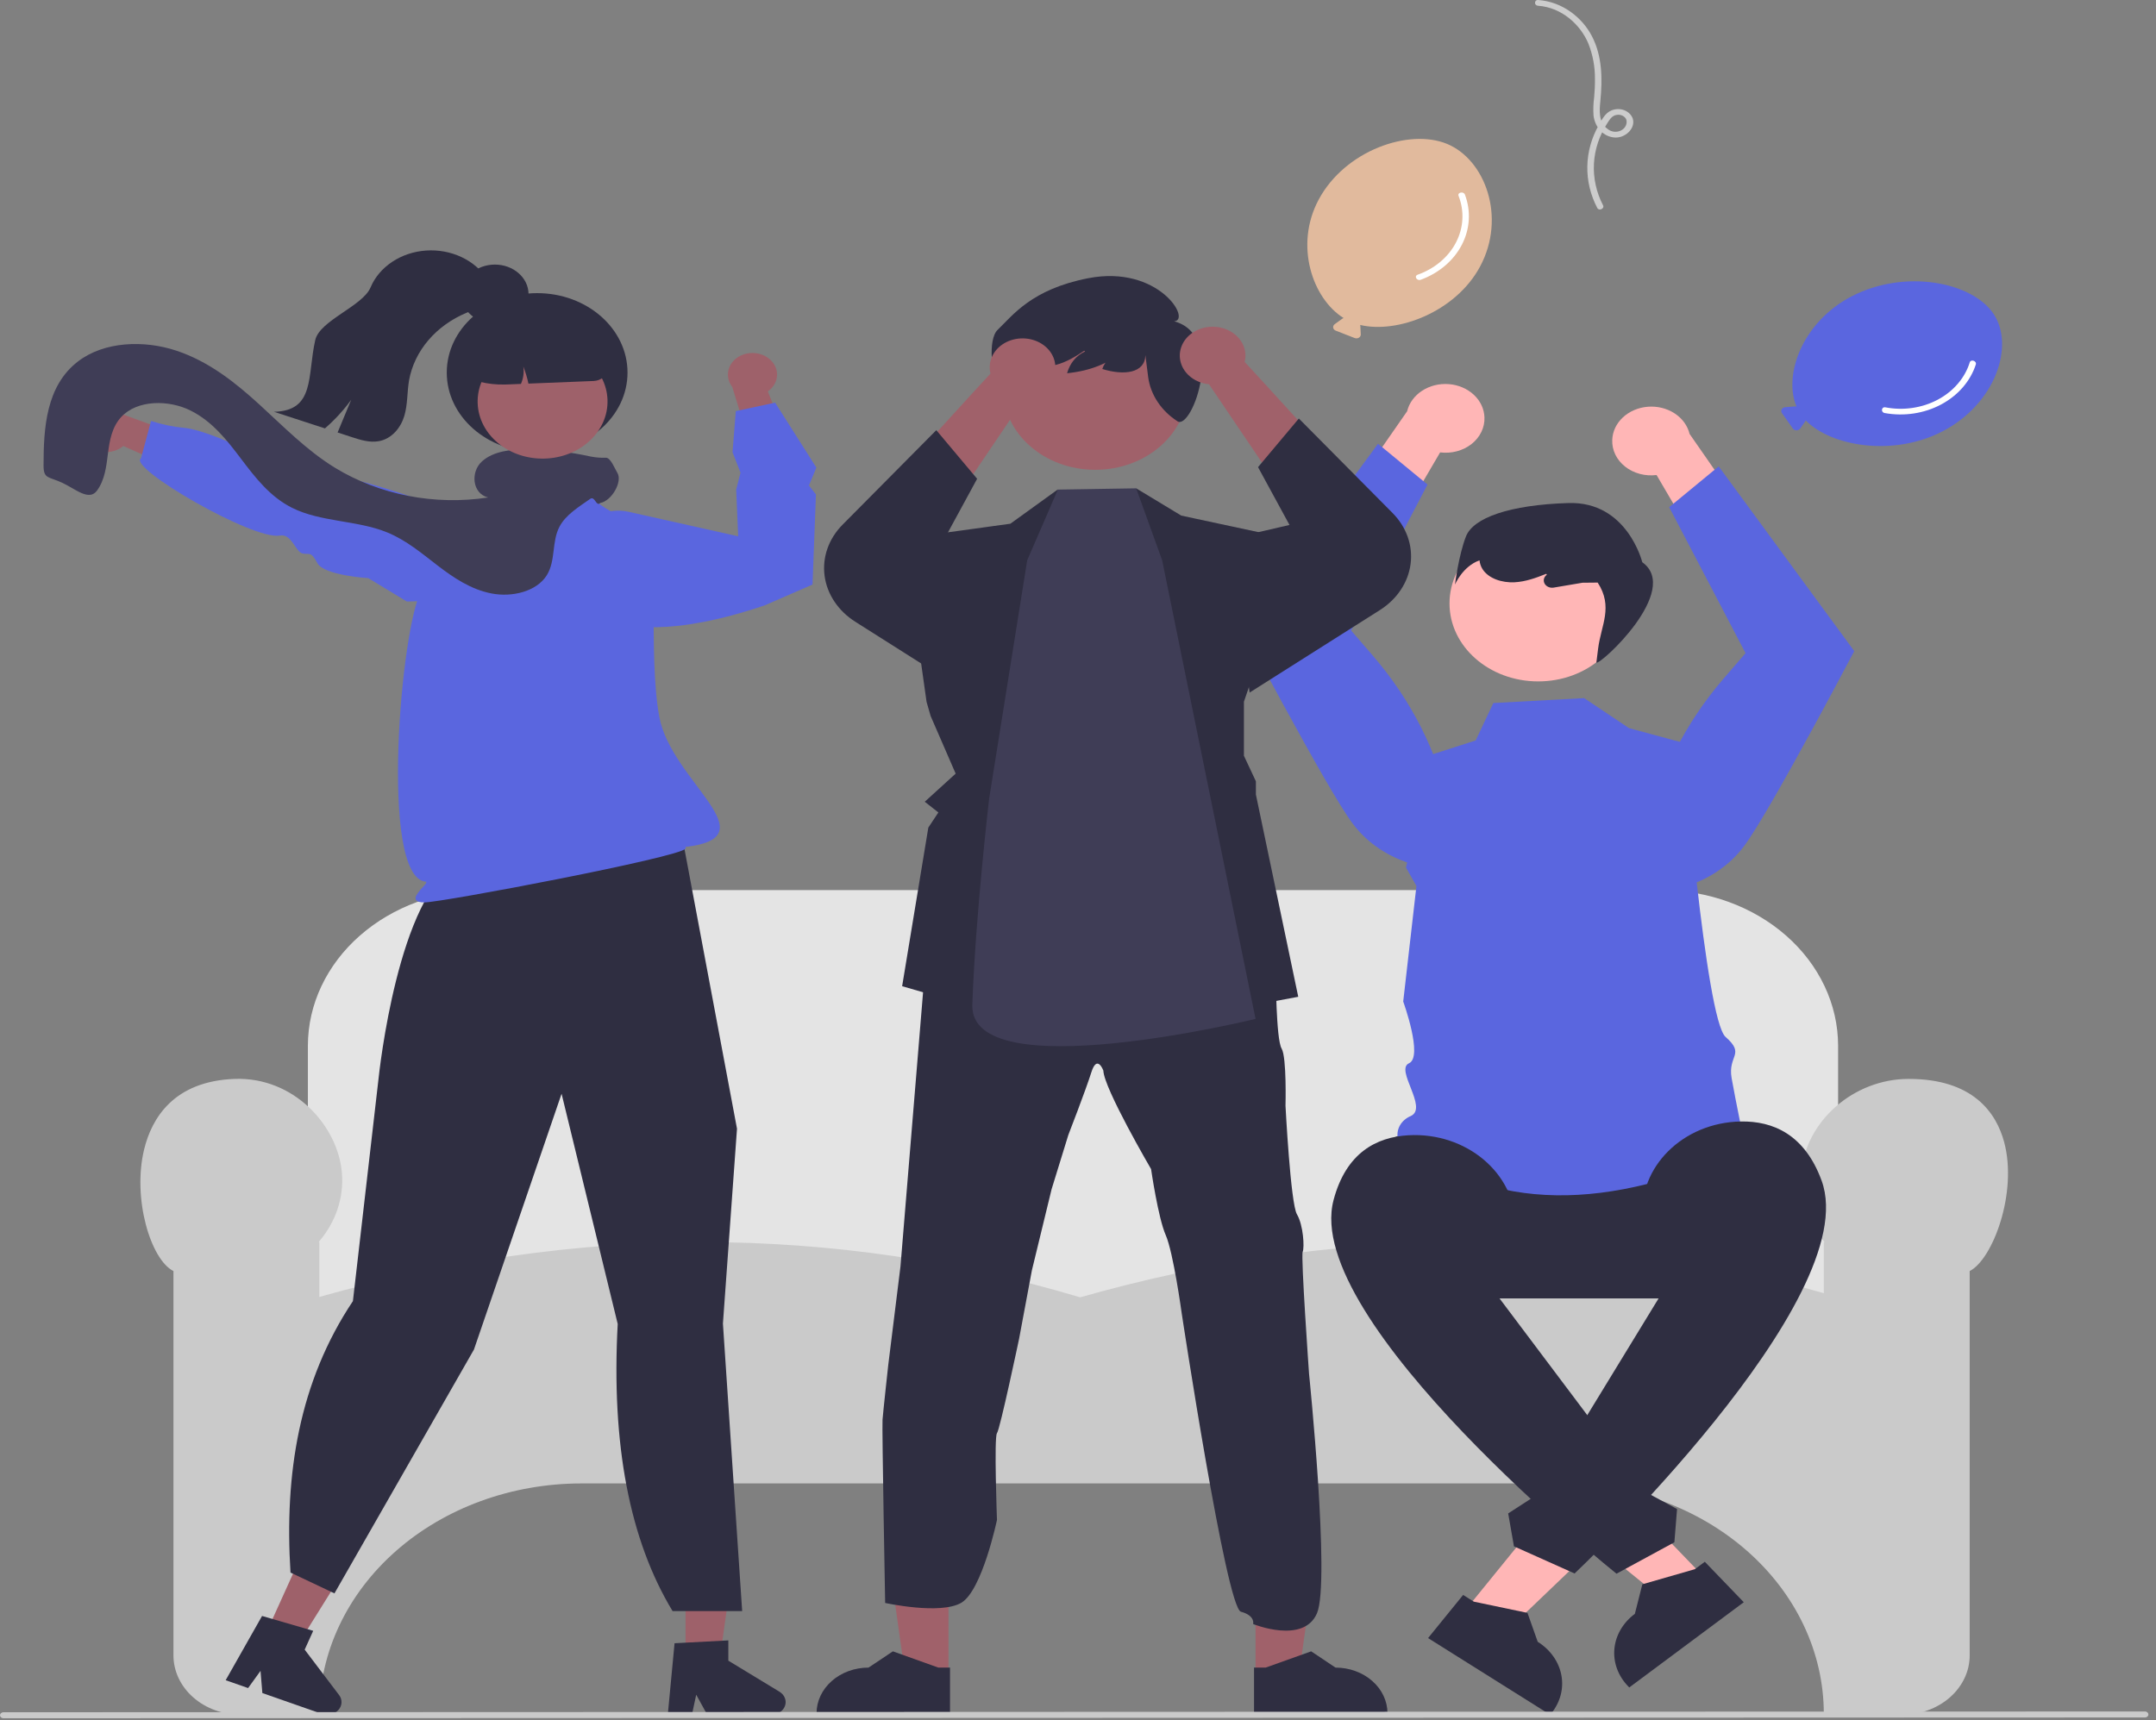<svg width="213" height="170" viewBox="0 0 213 170" fill="none" xmlns="http://www.w3.org/2000/svg">
<rect x="0" y="0" width="213" height="170" fill="#808080" stroke="none"/>
<g clip-path="url(#clip0_247_521)">
<path d="M183.713 143.875H28.016V120.633H30.417V103.334C30.423 99.258 32.266 95.35 35.544 92.468C38.822 89.586 43.266 87.965 47.901 87.961H164.11C168.746 87.965 173.19 89.586 176.467 92.468C179.745 95.35 181.589 99.258 181.594 103.334V120.633H183.713V143.875Z" fill="#E4E4E4"/>
<path d="M187.932 169.455H180.182V169.331C180.174 163.304 177.447 157.525 172.6 153.263C167.753 149.001 161.181 146.604 154.326 146.597H57.403C50.548 146.604 43.976 149.001 39.129 153.263C34.282 157.525 31.555 163.304 31.548 169.331V169.455H23.797C22.031 169.453 20.338 168.836 19.09 167.738C17.841 166.64 17.139 165.151 17.137 163.599V125.607C14.886 124.488 13.055 118.416 14.244 113.566C14.99 110.523 17.145 106.848 23.169 106.62C29.035 106.398 33.388 111.24 33.777 115.9C33.987 118.353 33.168 120.788 31.474 122.745H31.548V128.165C44.266 124.581 57.002 122.758 69.405 122.745C82.097 122.756 94.701 124.6 106.713 128.204C131.688 121.102 156.405 120.963 180.182 127.795V122.745H180.255C178.561 120.788 177.742 118.353 177.953 115.9C178.379 110.788 183.135 106.625 188.553 106.62H188.572C194.962 106.62 197.222 110.002 197.993 112.841C199.357 117.866 196.852 124.479 194.593 125.606V163.599C194.591 165.151 193.888 166.64 192.64 167.738C191.391 168.836 189.698 169.453 187.932 169.455Z" fill="#CACACA"/>
<path d="M144.629 159.289L148.371 161.639L160.459 150.069L154.938 146.601L144.629 159.289Z" fill="#FFB6B6"/>
<path d="M144.548 157.615L145.601 158.277L150.906 159.389L151.916 162.243L151.916 162.243C153.161 163.025 154.002 164.211 154.253 165.538C154.505 166.865 154.146 168.226 153.257 169.321L153.148 169.455L141.085 161.878L144.548 157.615Z" fill="#2F2E41"/>
<path d="M169.982 128.313H142.511C139.949 128.311 137.493 127.416 135.682 125.823C133.871 124.23 132.854 122.069 132.854 119.817C132.854 117.565 133.871 115.404 135.682 113.811C137.493 112.218 139.949 111.323 142.511 111.321H169.982C172.544 111.321 175.002 112.216 176.814 113.81C178.626 115.403 179.644 117.564 179.644 119.817C179.644 122.07 178.626 124.231 176.814 125.824C175.002 127.417 172.544 128.313 169.982 128.313Z" fill="#2F2E41"/>
<path d="M156.504 68.989L160.935 71.956L166.279 73.4C166.279 73.4 168.488 100.723 170.478 102.473C172.469 104.224 170.674 104.271 171.074 106.544C171.474 108.818 172.446 113.479 172.446 113.479C159.009 119.733 147.426 119.9 138.121 112.582C138.002 112.13 138.063 111.655 138.293 111.237C138.523 110.818 138.908 110.482 139.386 110.282C141.117 109.474 137.789 105.703 139.204 105.073C140.62 104.442 138.629 98.973 138.629 98.973L139.935 87.561L138.903 85.737L141.421 74.575L145.789 73.172L147.534 69.475L156.504 68.989Z" fill="#5A66DF"/>
<path d="M159.28 43.479C159.26 43.973 159.363 44.464 159.583 44.919C159.802 45.373 160.132 45.78 160.55 46.11C160.967 46.44 161.462 46.686 161.999 46.83C162.536 46.974 163.103 47.012 163.659 46.943L169.904 57.615L173.383 52.18L166.919 42.878C166.725 42.065 166.197 41.343 165.437 40.848C164.677 40.353 163.738 40.121 162.796 40.195C161.854 40.27 160.976 40.645 160.328 41.25C159.68 41.855 159.307 42.648 159.28 43.479H159.28Z" fill="#FFB6B6"/>
<path d="M169.796 46.09L183.19 64.343L183.146 64.427C183.095 64.523 180.062 70.283 177.123 75.558C176.671 76.371 176.22 77.172 175.784 77.939C175.595 78.27 175.409 78.594 175.226 78.911C173.992 81.051 172.914 82.819 172.27 83.659C170.846 85.559 168.726 86.973 166.262 87.667L166.2 87.681L166.141 87.659C164.936 87.212 163.94 86.417 163.318 85.405C162.695 84.394 162.483 83.226 162.717 82.094C163.879 76.636 166.468 71.489 170.279 67.061L172.45 64.545L164.905 50.12L169.796 46.09Z" fill="#5A66DF"/>
<path d="M146.655 41.243C146.675 41.737 146.572 42.228 146.352 42.682C146.133 43.137 145.803 43.544 145.385 43.874C144.968 44.204 144.473 44.45 143.936 44.594C143.399 44.737 142.832 44.776 142.276 44.707L136.032 55.379L132.552 49.944L139.016 40.642C139.211 39.829 139.738 39.106 140.498 38.612C141.258 38.117 142.198 37.885 143.139 37.959C144.081 38.033 144.959 38.409 145.607 39.014C146.255 39.619 146.628 40.412 146.655 41.243H146.655Z" fill="#FFB6B6"/>
<path d="M136.139 43.854L122.745 62.107L122.789 62.191C122.84 62.287 125.873 68.047 128.812 73.322C129.264 74.135 129.714 74.936 130.151 75.703C130.34 76.034 130.526 76.358 130.709 76.675C131.943 78.815 133.021 80.583 133.665 81.423C135.089 83.323 137.209 84.737 139.673 85.43L139.735 85.445L139.794 85.423C140.999 84.976 141.995 84.181 142.618 83.169C143.24 82.157 143.452 80.99 143.218 79.858C142.056 74.4 139.467 69.253 135.656 64.825L133.485 62.309L141.03 47.884L136.139 43.854Z" fill="#5A66DF"/>
<path d="M151.968 67.338C156.808 67.338 160.732 63.888 160.732 59.632C160.732 55.376 156.808 51.925 151.968 51.925C147.127 51.925 143.203 55.376 143.203 59.632C143.203 63.888 147.127 67.338 151.968 67.338Z" fill="#FFB6B6"/>
<path d="M144.829 53.011C145.55 51.167 149.138 49.889 154.955 49.711C160.771 49.533 162.247 55.56 162.247 55.56C166.13 58.33 158.1 65.745 157.712 65.478L157.886 64.085C158.176 61.777 159.405 59.977 157.842 57.572L156.341 57.587L153.494 58.068C153.317 58.098 153.133 58.076 152.971 58.005C152.81 57.934 152.679 57.819 152.599 57.676C152.52 57.533 152.496 57.372 152.531 57.216C152.566 57.06 152.659 56.919 152.795 56.814L152.821 56.794L152.756 56.706C151.753 57.11 150.72 57.485 149.623 57.542C148.39 57.605 147.042 57.174 146.451 56.22C146.293 55.958 146.197 55.67 146.168 55.375C144.504 55.959 143.744 57.762 143.744 57.762C143.744 57.762 144.108 54.855 144.829 53.011Z" fill="#2F2E41"/>
<path d="M168.5 156.011L164.991 158.623L151.862 147.966L157.04 144.11L168.5 156.011Z" fill="#FFB6B6"/>
<path d="M172.275 158.335L160.961 166.758L160.84 166.632C159.851 165.605 159.367 164.275 159.493 162.934C159.62 161.593 160.347 160.351 161.515 159.482L161.515 159.482L162.254 156.564L167.437 155.072L168.425 154.337L172.275 158.335Z" fill="#2F2E41"/>
<path d="M146.815 126.543L149.715 121.013C149.683 115.969 144.881 111.872 139.155 112.188C135.966 112.364 132.981 113.932 131.747 118.593C128.575 130.578 159.7 155.517 159.7 155.517L165.419 152.41L165.683 149.127L162.48 147.391L162.477 144.591L159.423 143.317L146.815 126.543Z" fill="#2F2E41"/>
<path d="M165.869 125.02L162.284 120.385C161.845 115.356 166.247 110.926 171.983 110.827C175.177 110.772 178.3 112.119 179.965 116.675C184.247 128.389 155.56 155.495 155.56 155.495L149.569 152.811L149 149.558L152.03 147.597L151.771 144.806L154.695 143.316L165.869 125.02Z" fill="#2F2E41"/>
<path d="M93.705 165.522L89.418 165.522L87.378 150.981L93.706 150.981L93.705 165.522Z" fill="#A0616A"/>
<path d="M93.856 169.455L80.671 169.455V169.308C80.671 168.111 81.212 166.964 82.174 166.118C83.137 165.271 84.442 164.796 85.803 164.796H85.803L88.212 163.189L92.705 164.796L93.856 164.796L93.856 169.455Z" fill="#2F2E41"/>
<path d="M124.042 165.522L128.329 165.522L130.369 150.981L124.041 150.981L124.042 165.522Z" fill="#A0616A"/>
<path d="M123.891 169.455L137.075 169.455V169.308C137.075 168.111 136.535 166.964 135.572 166.118C134.61 165.271 133.305 164.796 131.944 164.796H131.943L129.535 163.189L125.041 164.796L123.891 164.796L123.891 169.455Z" fill="#2F2E41"/>
<path d="M87.189 140.295C87.252 139.466 87.756 134.877 87.756 134.877L88.962 125.146L91.087 99.35L91.226 97.662L102.36 95.782L109.969 92.575L119.014 95.117L126.056 97.439C126.056 97.439 126.068 98.433 126.123 99.634C126.195 101.206 126.322 103.133 126.623 103.634C127.127 104.519 127 109.272 127 109.272C127 109.272 127.5 118.943 128.131 120.003C128.761 121.063 128.887 123.272 128.697 123.714C128.507 124.157 129.327 135.77 129.327 135.77C129.327 135.77 131.432 156.322 130.112 159.421C128.791 162.52 123.801 160.49 123.801 160.49C123.801 160.49 124.042 159.663 122.595 159.273C121.148 158.883 116.74 129.742 116.74 129.742C116.74 129.742 115.92 123.767 115.167 122.055C114.413 120.342 113.72 115.531 113.72 115.531C113.72 115.531 109.065 107.568 109.004 105.797C109.004 105.797 108.395 104.14 107.82 105.964C107.244 107.788 105.546 112.156 105.546 112.156L103.891 117.522L101.944 125.538L100.683 132.287C100.683 132.287 98.796 141.244 98.495 141.631C98.193 142.018 98.495 150.202 98.495 150.202C98.495 150.202 97.035 157.171 94.973 158.387C92.911 159.604 87.448 158.407 87.448 158.407C87.448 158.407 87.126 141.125 87.189 140.295Z" fill="#2F2E41"/>
<path d="M91.939 70.753L94.414 76.451L91.36 79.23L92.705 80.288L91.713 81.784L89.126 97.458L103.308 101.569L108.083 96.993L111.849 101.569L128.259 98.504L124.074 78.516V77.209L122.892 74.686V69.345L128.319 53.444L116.7 50.951L112.247 48.257L110.806 52.046L104.671 51.211L104.511 48.365L99.817 51.755L93.558 52.617L88.825 53.444L88.222 54.597L89.427 54.366L91.538 69.356L91.939 70.753Z" fill="#2F2E41"/>
<path d="M101.482 55.366L104.511 48.382L112.247 48.257L114.814 55.366L124.041 100.688C124.041 100.688 95.773 107.609 96.06 99.289C96.362 90.541 97.722 78.921 97.722 78.921L101.482 55.366Z" fill="#3F3D56"/>
<path d="M108.206 46.428C113.239 46.428 117.319 42.841 117.319 38.415C117.319 33.99 113.239 30.402 108.206 30.402C103.173 30.402 99.093 33.99 99.093 38.415C99.093 42.841 103.173 46.428 108.206 46.428Z" fill="#A0616A"/>
<path d="M98.555 32.602C100.039 31.183 101.895 28.583 107.516 27.492C114.461 26.143 117.743 31.66 115.992 31.751C121.113 33.114 117.823 42.434 116.355 41.652C116.342 41.644 116.33 41.636 116.319 41.627C115.529 41.116 114.866 40.468 114.371 39.724C113.875 38.98 113.558 38.155 113.437 37.299L113.158 35.094C113.119 36.888 111.033 37.126 108.902 36.465C109.028 36.071 109.268 35.714 109.6 35.427C109.931 35.14 110.341 34.934 110.791 34.83C109.487 35.887 107.79 36.643 105.42 36.884C105.711 35.894 106.291 35.165 107.198 34.733L107.114 34.66C106.246 35.242 105.341 35.8 104.297 36.063C103.122 36.359 101.715 36.199 100.91 35.391C100.693 35.167 100.53 34.908 100.429 34.629C100.603 36.05 99.519 37.672 98.677 37.393C97.976 37.274 97.568 33.548 98.555 32.602Z" fill="#2F2E41"/>
<path d="M119.442 37.973L127.73 50.234L133.856 47.69C133.856 47.69 123.301 36.098 122.964 35.764C123.108 35.201 123.054 34.612 122.81 34.076C122.565 33.54 122.141 33.082 121.594 32.763C121.047 32.444 120.402 32.278 119.745 32.287C119.089 32.297 118.451 32.482 117.916 32.817C117.381 33.153 116.975 33.623 116.751 34.166C116.527 34.708 116.495 35.298 116.661 35.857C116.826 36.416 117.181 36.918 117.677 37.295C118.174 37.673 118.789 37.91 119.442 37.973Z" fill="#A0616A"/>
<path d="M123.455 68.441L136.318 60.293C137.157 59.762 137.861 59.082 138.384 58.298C138.908 57.514 139.239 56.642 139.357 55.738C139.476 54.835 139.379 53.92 139.072 53.051C138.765 52.183 138.256 51.38 137.576 50.695L128.319 41.358L124.286 46.163L127.395 51.877L121.376 53.273L123.455 68.441Z" fill="#2F2E41"/>
<path d="M101.378 39.126L93.09 51.386L86.964 48.842C86.964 48.842 97.52 37.25 97.856 36.917C97.712 36.353 97.766 35.765 98.011 35.229C98.255 34.693 98.679 34.235 99.227 33.915C99.774 33.596 100.418 33.43 101.075 33.44C101.732 33.45 102.369 33.634 102.904 33.97C103.439 34.305 103.845 34.775 104.069 35.318C104.293 35.861 104.325 36.451 104.159 37.01C103.994 37.569 103.64 38.07 103.143 38.448C102.646 38.826 102.031 39.062 101.378 39.126Z" fill="#A0616A"/>
<path d="M97.365 69.593L84.503 61.446C83.663 60.914 82.96 60.234 82.436 59.45C81.913 58.666 81.581 57.794 81.463 56.891C81.344 55.987 81.442 55.072 81.748 54.204C82.055 53.335 82.565 52.532 83.244 51.847L92.501 42.51L96.534 47.315L93.426 53.03L99.444 54.425L97.365 69.593Z" fill="#2F2E41"/>
<path d="M8.5 43.741C8.698 43.998 8.957 44.214 9.26 44.373C9.562 44.532 9.901 44.631 10.252 44.663C10.603 44.695 10.957 44.658 11.29 44.556C11.624 44.455 11.927 44.29 12.18 44.074L19.842 47.458L19.32 43.568L12.124 40.95C11.683 40.6 11.111 40.406 10.518 40.402C9.924 40.398 9.349 40.586 8.902 40.93C8.456 41.274 8.168 41.75 8.094 42.268C8.02 42.786 8.164 43.31 8.5 43.741Z" fill="#9E616A"/>
<path d="M40.196 59.445L36.381 57.132C36.381 57.132 32.013 56.871 31.356 55.65C30.699 54.429 30.588 54.84 29.888 54.694C29.187 54.548 28.826 52.71 27.652 52.926C25.01 53.414 12.587 46.197 13.928 45.294L14.925 41.599C15.978 41.945 17.076 42.174 18.193 42.281C19.883 42.417 23.864 44.114 24.453 44.671C25.043 45.227 26.088 45.011 27.488 45.304C28.889 45.596 29.38 47.577 31.703 47.05C34.972 46.308 51.908 53.371 53.74 54.03C55.751 54.754 57.155 56.911 57.155 56.911L56.602 58.964L40.196 59.445Z" fill="#5A66DF"/>
<path d="M67.728 164.39H71.052L72.634 153.114H67.727L67.728 164.39Z" fill="#9E616A"/>
<path d="M66.642 162.388L71.954 162.109V164.11L77.004 167.177C77.254 167.328 77.442 167.546 77.54 167.798C77.639 168.05 77.644 168.323 77.554 168.577C77.463 168.832 77.283 169.054 77.039 169.212C76.795 169.37 76.499 169.455 76.196 169.455H69.873L68.782 167.476L68.357 169.455H65.973L66.642 162.388Z" fill="#2F2E41"/>
<path d="M26.056 161.906L29.145 162.987L35.358 153.026L30.799 151.43L26.056 161.906Z" fill="#9E616A"/>
<path d="M25.89 159.693L30.943 161.161L30.101 163.021L33.503 167.512C33.671 167.734 33.754 167.997 33.74 168.264C33.726 168.53 33.615 168.785 33.425 168.992C33.234 169.199 32.973 169.347 32.679 169.415C32.386 169.482 32.076 169.465 31.794 169.367L25.919 167.31L25.739 165.117L24.511 166.817L22.295 166.042L25.89 159.693Z" fill="#2F2E41"/>
<path d="M61.026 130.837L55.481 108.087L46.824 133.364L33.115 157.332L33.043 157.46L28.7 155.404C28.087 145.671 29.543 136.552 34.866 128.577L37.387 106.688C37.464 105.94 39.345 88.381 45.299 85.267L47.043 81.772L64.386 78.005L64.449 78.068C66.117 79.716 67.218 81.746 67.626 83.923L72.808 111.527L72.811 111.542L71.421 130.799L73.322 159.21H66.445C62.19 152.171 60.384 142.713 61.026 130.837Z" fill="#2F2E41"/>
<path d="M75.955 35.426C76.22 35.632 76.43 35.886 76.57 36.17C76.711 36.454 76.779 36.762 76.77 37.072C76.76 37.383 76.674 37.687 76.516 37.964C76.358 38.242 76.133 38.486 75.857 38.678L78.689 45.794L74.368 44.839L72.341 38.228C72.004 37.798 71.857 37.275 71.93 36.756C72.002 36.238 72.288 35.761 72.733 35.416C73.179 35.07 73.753 34.881 74.347 34.883C74.94 34.885 75.513 35.078 75.955 35.426H75.955Z" fill="#9E616A"/>
<path d="M41.931 89.178C41.464 89.178 41.198 89.097 41.096 88.925C40.945 88.671 41.206 88.34 41.509 87.957C41.721 87.689 42.338 87.158 42.034 87.125C37.434 86.631 39.642 61.691 41.636 58.394C42.041 57.724 41.612 56.696 42.069 55.56C43.315 52.455 45.016 51.501 48.404 49.601C48.679 49.446 48.966 49.285 49.264 49.117C49.649 48.9 49.627 48.178 49.605 47.413C49.58 46.564 49.553 45.686 50.027 45.137L50.057 45.101L50.107 45.091C51.252 44.858 55.102 44.426 57.382 45.094L57.413 45.103L57.437 45.124C57.978 45.6 58.028 46.523 58.075 47.414C58.114 48.147 58.151 48.838 58.458 49.139C60.8 51.435 63.457 51.39 63.484 51.389L63.616 51.386L63.629 51.501C65.271 54.25 63.985 64.458 65.127 70.799C66.287 77.241 76.192 82.725 67.71 83.698C67.729 83.723 67.739 83.752 67.74 83.781C67.741 83.811 67.733 83.84 67.716 83.866C67.204 84.707 43.691 89.178 41.931 89.178Z" fill="#5A66DF"/>
<path d="M80.272 57.765L75.564 59.818C66.493 62.882 61.753 62.136 59.371 60.971C56.83 59.728 56.389 57.822 56.372 57.742L56.37 57.703L56.951 53.659C57.025 53.145 57.222 52.651 57.529 52.209C57.837 51.768 58.247 51.389 58.734 51.097C59.221 50.806 59.772 50.608 60.352 50.518C60.932 50.429 61.527 50.448 62.098 50.576L72.928 52.999L72.731 48.377L73.159 46.712L72.369 44.689L72.693 40.626L76.577 39.79L80.652 46.208L79.92 47.979L80.61 48.86L80.609 48.901L80.272 57.765Z" fill="#5A66DF"/>
<path d="M211.914 169.724L0.336 169.8C0.247 169.8 0.162 169.769 0.099 169.713C0.036 169.658 0.001 169.583 0.001 169.504C0.001 169.426 0.036 169.351 0.099 169.295C0.162 169.24 0.247 169.209 0.336 169.208L211.914 169.132C212.003 169.132 212.088 169.164 212.151 169.219C212.214 169.274 212.249 169.35 212.249 169.428C212.249 169.506 212.214 169.581 212.151 169.637C212.088 169.692 212.003 169.724 211.914 169.724Z" fill="#CACACA"/>
<path d="M146.227 26.331C148.83 21.465 146.724 15.777 142.963 14.221C139.202 12.666 132.876 14.867 130.273 19.733C127.864 24.237 129.658 29.512 132.747 31.434C132.695 31.447 132.647 31.469 132.604 31.499L131.862 32.036C131.805 32.077 131.762 32.13 131.735 32.19C131.708 32.25 131.699 32.315 131.709 32.379C131.719 32.443 131.747 32.504 131.791 32.555C131.835 32.607 131.894 32.647 131.961 32.674L133.833 33.405C133.9 33.431 133.973 33.442 134.046 33.436C134.119 33.43 134.189 33.408 134.25 33.372C134.31 33.336 134.359 33.286 134.392 33.228C134.425 33.171 134.44 33.107 134.437 33.042L134.393 32.198C134.391 32.168 134.385 32.139 134.375 32.111C138.032 32.995 143.813 30.844 146.227 26.331Z" fill="#E1BA9D"/>
<path d="M144.095 19.352C144.686 20.859 144.596 22.508 143.844 23.959C143.092 25.41 141.735 26.551 140.054 27.148C139.671 27.288 139.977 27.787 140.357 27.648C142.159 26.988 143.611 25.753 144.421 24.192C145.231 22.63 145.339 20.857 144.725 19.228C144.595 18.884 143.964 19.006 144.095 19.352Z" fill="white"/>
<path d="M191.893 42.635C197.16 39.901 199.061 34.158 196.948 31.011C194.836 27.863 188.198 26.551 182.931 29.284C178.056 31.814 176.162 37.062 177.485 40.18C177.433 40.165 177.379 40.159 177.325 40.163L176.367 40.24C176.294 40.245 176.224 40.268 176.164 40.304C176.103 40.34 176.054 40.39 176.021 40.447C175.989 40.505 175.973 40.569 175.977 40.633C175.98 40.698 176.002 40.761 176.041 40.815L177.12 42.346C177.158 42.401 177.212 42.447 177.276 42.478C177.34 42.509 177.412 42.526 177.486 42.526C177.559 42.525 177.631 42.509 177.695 42.477C177.759 42.446 177.813 42.401 177.851 42.346L178.356 41.626C178.373 41.601 178.386 41.574 178.396 41.545C180.853 44.086 187.008 45.17 191.893 42.635Z" fill="#5A66DF"/>
<path d="M194.599 35.812C194.122 37.35 192.992 38.668 191.442 39.495C189.891 40.322 188.039 40.593 186.268 40.254C185.861 40.181 185.794 40.745 186.198 40.818C188.11 41.165 190.1 40.863 191.769 39.973C193.439 39.083 194.664 37.672 195.199 36.021C195.311 35.672 194.712 35.461 194.599 35.812Z" fill="white"/>
<path d="M158.37 20.285C157.707 19.002 157.399 17.598 157.471 16.189C157.544 14.781 157.995 13.407 158.788 12.182C159.014 11.836 159.24 11.418 159.735 11.352C159.922 11.322 160.116 11.349 160.283 11.428C160.451 11.507 160.583 11.634 160.659 11.788C160.725 11.992 160.713 12.21 160.624 12.408C160.535 12.606 160.375 12.773 160.168 12.883C159.961 12.993 159.718 13.04 159.478 13.017C159.237 12.993 159.012 12.901 158.837 12.754C157.898 12.088 158.017 10.917 158.107 9.974C158.313 7.825 158.31 5.569 157.27 3.569C156.308 1.718 154.344 0.17 151.972 0.001C151.557 -0.028 151.534 0.538 151.947 0.568C154.299 0.736 156.14 2.44 156.922 4.305C157.363 5.427 157.583 6.608 157.571 7.796C157.579 8.406 157.547 9.016 157.493 9.624C157.412 10.216 157.391 10.814 157.43 11.41C157.541 12.382 158.21 13.425 159.406 13.58C160.521 13.725 161.611 12.699 161.309 11.724C161.236 11.513 161.105 11.322 160.927 11.166C160.75 11.011 160.531 10.897 160.291 10.835C160.05 10.772 159.796 10.763 159.551 10.808C159.306 10.853 159.077 10.95 158.885 11.092C158.466 11.4 158.194 11.928 157.955 12.35C157.233 13.62 156.845 15.016 156.818 16.436C156.791 17.855 157.127 19.262 157.801 20.552C157.978 20.883 158.547 20.615 158.37 20.285L158.37 20.285Z" fill="#CCCCCC"/>
<path d="M60.99 46.725C60.747 46.335 60.328 45.22 59.859 45.234C59.38 45.253 58.899 45.217 58.43 45.128C58.379 45.12 58.328 45.11 58.28 45.1C56.298 44.666 54.266 44.432 52.224 44.405C50.577 44.385 48.768 44.559 47.618 45.595C46.468 46.631 46.638 48.768 48.223 49.163C42.925 49.969 37.48 48.908 33.066 46.208C30.26 44.474 28.011 42.151 25.631 39.98C23.252 37.806 20.63 35.716 17.422 34.653C14.213 33.587 10.287 33.736 7.702 35.721C4.548 38.141 4.305 42.305 4.303 45.985C4.3 47.361 4.789 47.071 6.17 47.719C7.453 48.32 8.801 49.558 9.584 48.482C10.367 47.406 10.505 46.077 10.666 44.807C10.824 43.538 11.059 42.201 11.975 41.209C13.548 39.505 16.648 39.488 18.821 40.568C20.994 41.649 22.455 43.54 23.837 45.369C25.219 47.195 26.677 49.091 28.847 50.179C31.698 51.608 35.278 51.396 38.254 52.614C40.144 53.389 41.673 54.688 43.241 55.893C44.812 57.098 46.533 58.259 48.571 58.649C50.605 59.041 53.021 58.45 54.022 56.843C54.923 55.389 54.482 53.528 55.285 52.027C55.903 50.87 57.166 50.102 58.305 49.302C58.774 48.971 58.896 50.109 59.294 49.707C60.444 49.505 61.524 47.582 60.99 46.725Z" fill="#3F3D56"/>
<path d="M53.066 44.669C57.998 44.669 61.995 41.155 61.995 36.819C61.995 32.483 57.998 28.968 53.066 28.968C48.135 28.968 44.138 32.483 44.138 36.819C44.138 41.155 48.135 44.669 53.066 44.669Z" fill="#2F2E41"/>
<path d="M53.785 45.318C57.328 45.229 60.118 42.633 60.018 39.518C59.917 36.403 56.964 33.95 53.422 34.038C49.879 34.126 47.089 36.723 47.19 39.838C47.29 42.952 50.243 45.406 53.785 45.318Z" fill="#9E616A"/>
<path d="M53.666 31.073L51.064 31.138C49.425 31.18 47.872 31.792 46.745 32.84C45.619 33.888 45.011 35.286 45.056 36.728L45.057 36.778L45.105 36.804C46.519 37.627 48.187 38.044 49.882 37.999L50.028 37.996L51.465 37.939C51.707 37.391 51.788 36.799 51.7 36.217C51.917 36.769 52.087 37.334 52.207 37.908L58.656 37.65C59.031 37.634 59.384 37.489 59.64 37.247C59.896 37.005 60.034 36.685 60.025 36.355C59.976 34.913 59.279 33.548 58.087 32.558C56.895 31.568 55.305 31.034 53.666 31.073Z" fill="#2F2E41"/>
<path d="M48.482 29.658C47.895 30.294 46.952 30.56 46.105 30.904C44.611 31.526 43.311 32.458 42.319 33.621C41.328 34.784 40.673 36.142 40.413 37.578C40.214 38.747 40.283 39.95 39.946 41.093C39.61 42.236 38.724 43.371 37.408 43.601C36.517 43.758 35.61 43.476 34.758 43.197C34.29 43.045 33.821 42.892 33.353 42.739C33.802 41.661 34.25 40.584 34.697 39.506C33.955 40.531 33.085 41.48 32.103 42.334C30.424 41.786 28.744 41.239 27.063 40.693C31.153 40.604 30.343 37.131 31.145 33.605C31.586 31.668 35.827 30.258 36.608 28.406C37.029 27.401 37.77 26.524 38.741 25.878C39.712 25.231 40.873 24.843 42.087 24.759C43.301 24.675 44.517 24.899 45.591 25.404C46.666 25.908 47.553 26.673 48.148 27.607C48.997 27.881 49.059 29.029 48.482 29.658Z" fill="#2F2E41"/>
<path d="M48.891 31.992C50.727 31.992 52.216 30.684 52.216 29.069C52.216 27.455 50.727 26.146 48.891 26.146C47.055 26.146 45.566 27.455 45.566 29.069C45.566 30.684 47.055 31.992 48.891 31.992Z" fill="#2F2E41"/>
</g>
<defs>
<clipPath id="clip0_247_521">
<rect width="212.25" height="169.8" fill="white"/>
</clipPath>
</defs>
</svg>
